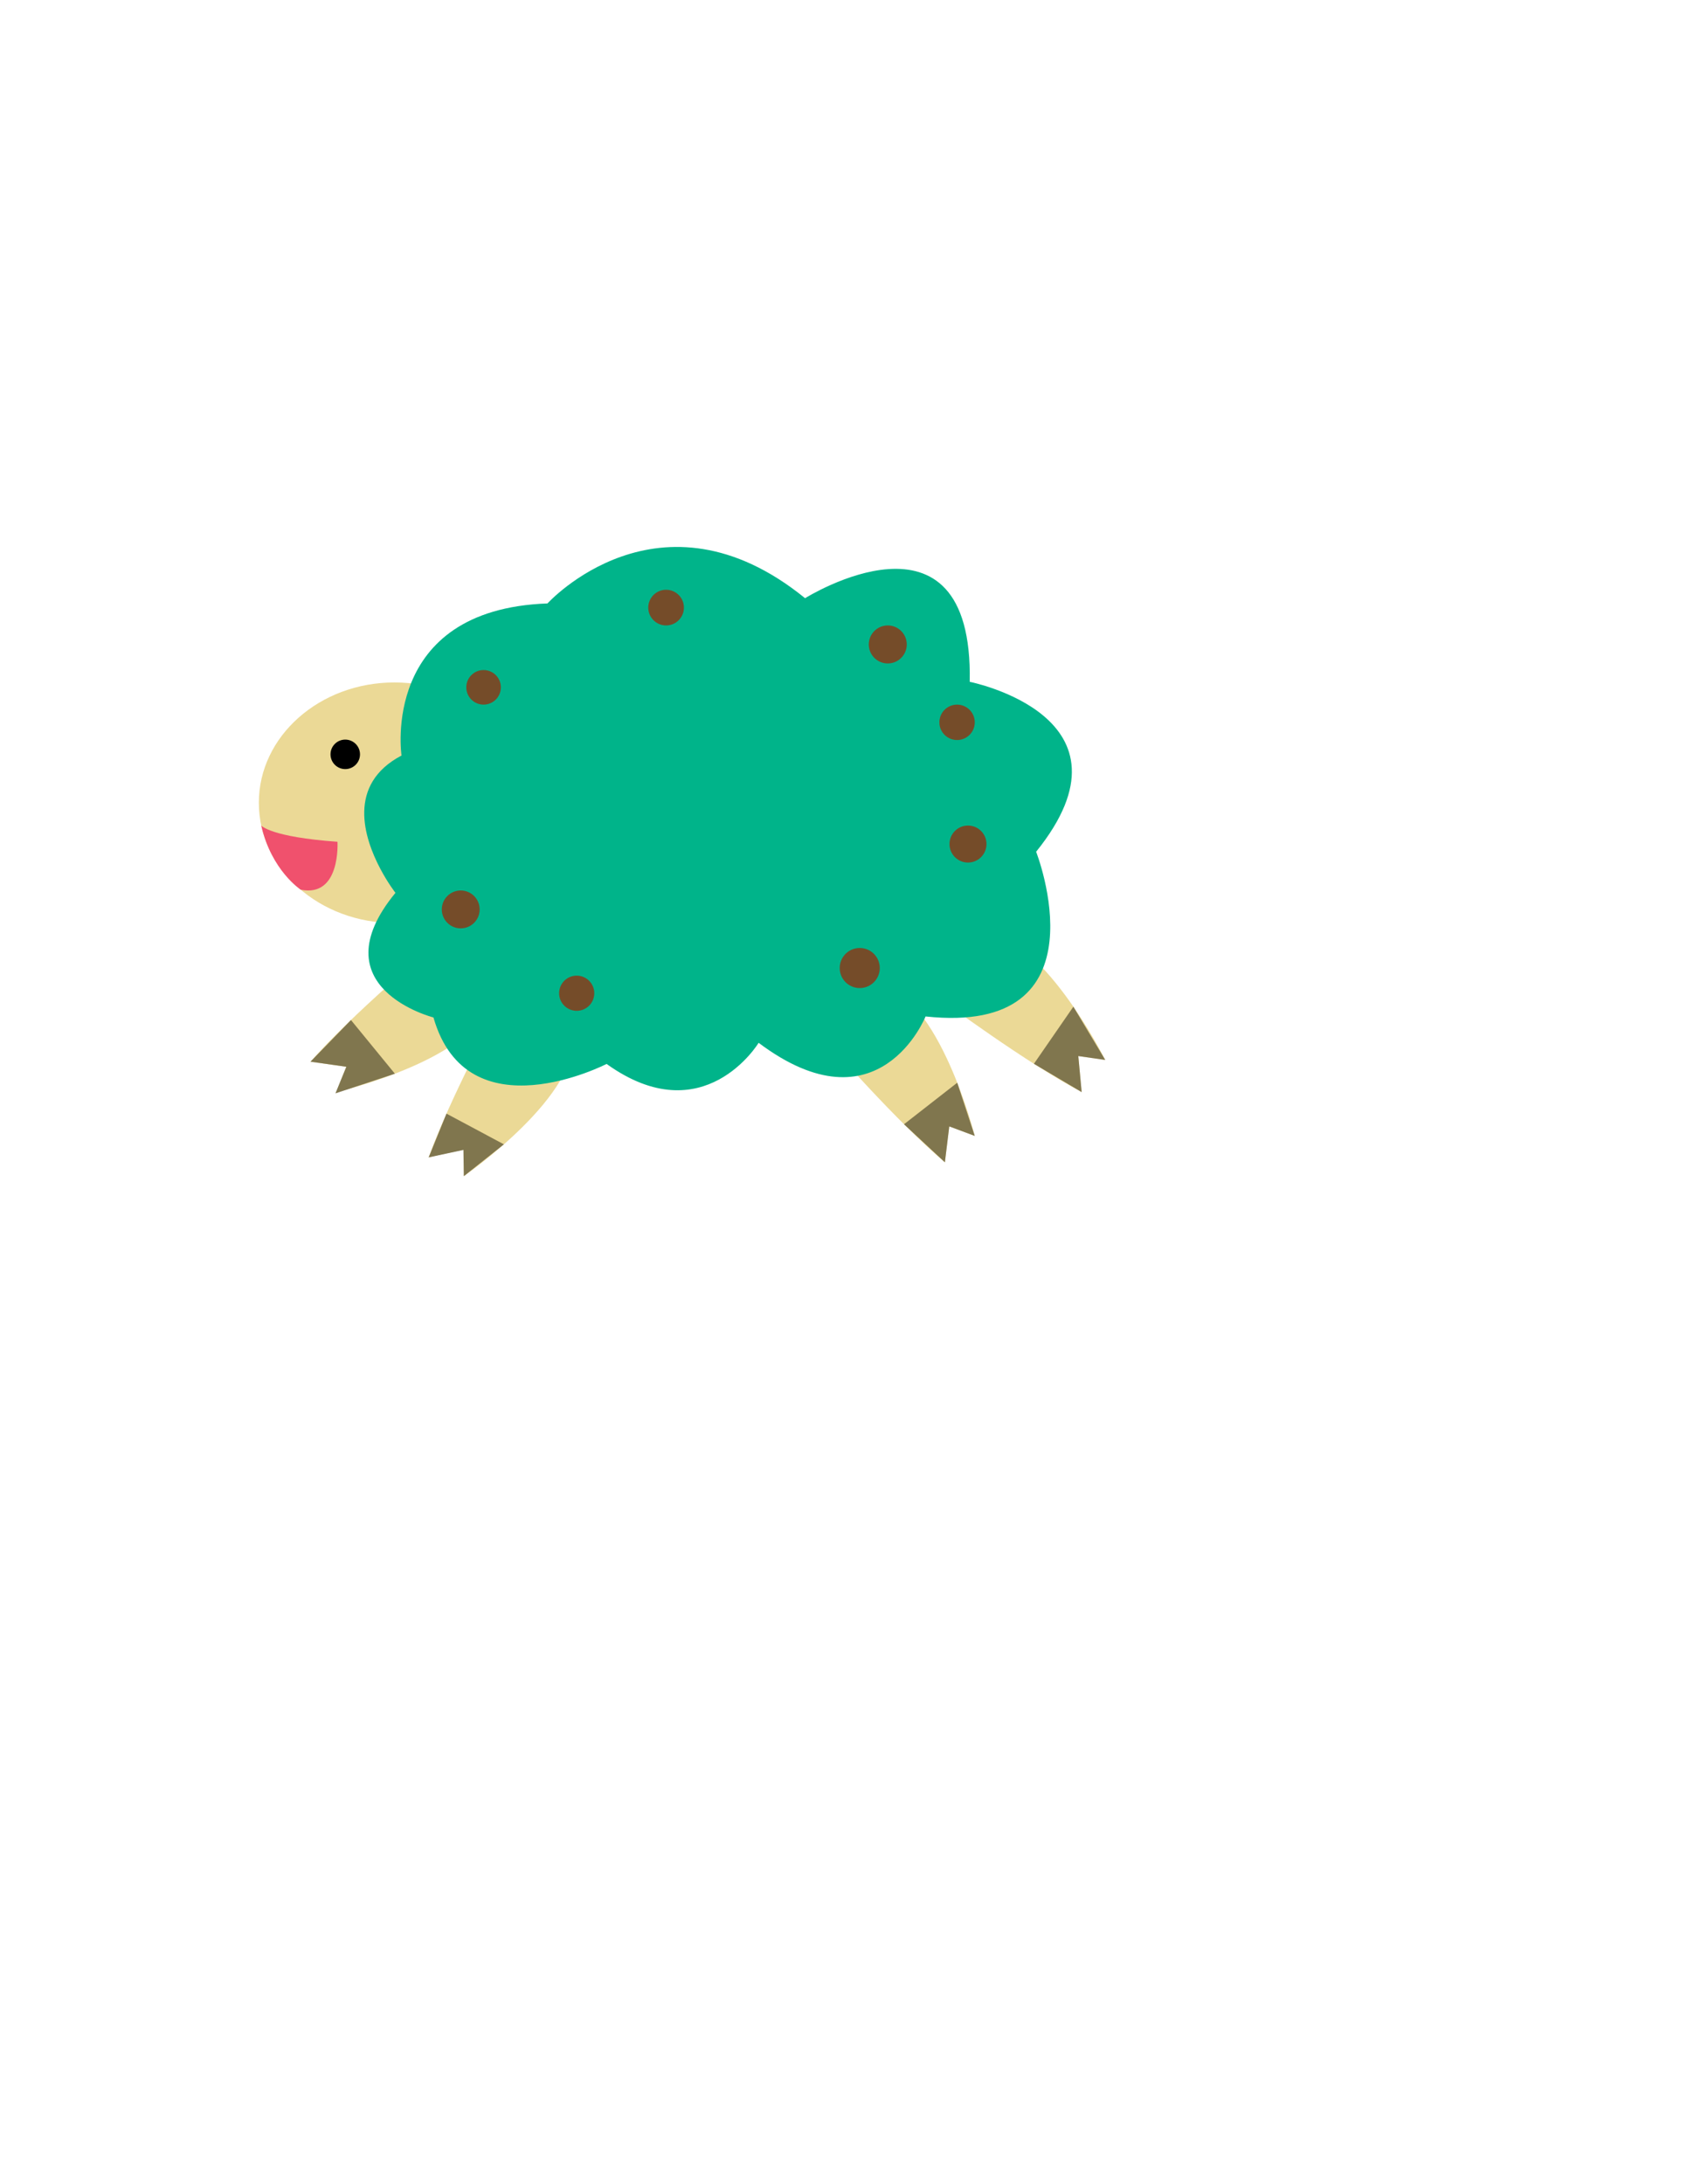 <?xml version="1.0" encoding="utf-8"?>
<!-- Generator: Adobe Illustrator 26.0.0, SVG Export Plug-In . SVG Version: 6.00 Build 0)  -->
<svg version="1.1" xmlns="http://www.w3.org/2000/svg" xmlns:xlink="http://www.w3.org/1999/xlink" x="0px" y="0px"
	 viewBox="0 0 612 792" style="enable-background:new 0 0 612 792;" xml:space="preserve">
<style type="text/css">
	.st0{fill:#EBD996;}
	.st1{fill:#F0516D;}
	.st2{fill:#80764E;}
	.st3{fill:#00B48A;}
	.st4{fill:#754C29;}
</style>
<g id="sheep">
	<ellipse class="st0" cx="143.09" cy="291.08" rx="49.19" ry="43.62"/>
	<circle cx="125.25" cy="273.53" r="5.35"/>
	<path class="st1" d="M94.78,299.35c0,0,3.29,4.14,27.65,5.88c0,0,1.25,20.29-13.33,17.38C109.1,322.61,98.45,315.67,94.78,299.35z"
		/>
</g>
<g id="legs">
	<path class="st0" d="M342.11,362.99c0,0,30.15,22.38,50.29,33.01l-1.22-13.07l9.77,1.4c0,0-23.63-47.42-45.97-46.32
		C340.01,338.75,342.11,362.99,342.11,362.99z"/>
	<path class="st0" d="M300.68,378.49c0,0,24.68,28.29,42.1,42.97l1.59-13.03l9.25,3.45c0,0-12.98-51.37-35.04-55.06
		C303.8,354.36,300.68,378.49,300.68,378.49z"/>
	<path class="st0" d="M181.04,365.2c0,0-17.87,33.02-25.53,54.47l12.76-3.06v9.87c0,0,43.58-30.13,39.33-52.09
		C204.75,359.68,181.04,365.2,181.04,365.2z"/>
	<path class="st0" d="M156.44,343.73c0,0-28.78,24.12-43.8,41.24l12.99,1.85L122,396c0,0,51.61-11.96,55.74-33.94
		C180.51,347.33,156.44,343.73,156.44,343.73z"/>
	<polyline class="st2" points="127.32,369.87 143.25,389.33 121.69,396.46 125.64,386.82 112.64,384.97 127.32,369.87 	"/>
	<polygon class="st2" points="182.8,414.94 161.97,403.81 155.51,419.67 168.12,416.97 168.27,426.48 	"/>
	<polygon class="st2" points="327.95,407.66 347.26,392.6 353.62,411.89 344.37,408.44 342.78,421.46 	"/>
	<polygon class="st2" points="375.08,385.74 389.39,365.03 400.95,384.34 391.18,382.93 392.4,396 	"/>
</g>
<g id="wool">
	<path class="st3" d="M145.66,273.96c0,0-7.85-52.96,52.95-55.15c0,0,40.65-44.79,93.45-1.9c0,0,61.1-38.27,59.73,30.32
		c0,0,63.67,12.6,24.09,61.62c0,0,26.27,66.86-40.11,59.72c0,0-16.85,42.38-60.56,9.56c0,0-19.91,32.94-55.15,7.66
		c0,0-50.55,26.04-62.81-16.85c0,0-42.13-10.72-13.79-45.19c0,0-2.72-3.48-5.49-8.72C132.02,303.77,125.81,284.41,145.66,273.96z"/>
</g>
<g id="wool_plus">
	<circle class="st4" cx="175.43" cy="249.23" r="6.27"/>
	<circle class="st4" cx="167.14" cy="329.76" r="6.87"/>
	<circle class="st4" cx="209.21" cy="360.15" r="6.38"/>
	<circle class="st4" cx="311.89" cy="351.01" r="7.27"/>
	<circle class="st4" cx="351.16" cy="306.06" r="6.71"/>
	<circle class="st4" cx="322.06" cy="233.68" r="6.89"/>
	<circle class="st4" cx="347.2" cy="261.92" r="6.42"/>
	<circle class="st4" cx="241.64" cy="220.32" r="6.47"/>
</g>
</svg>
